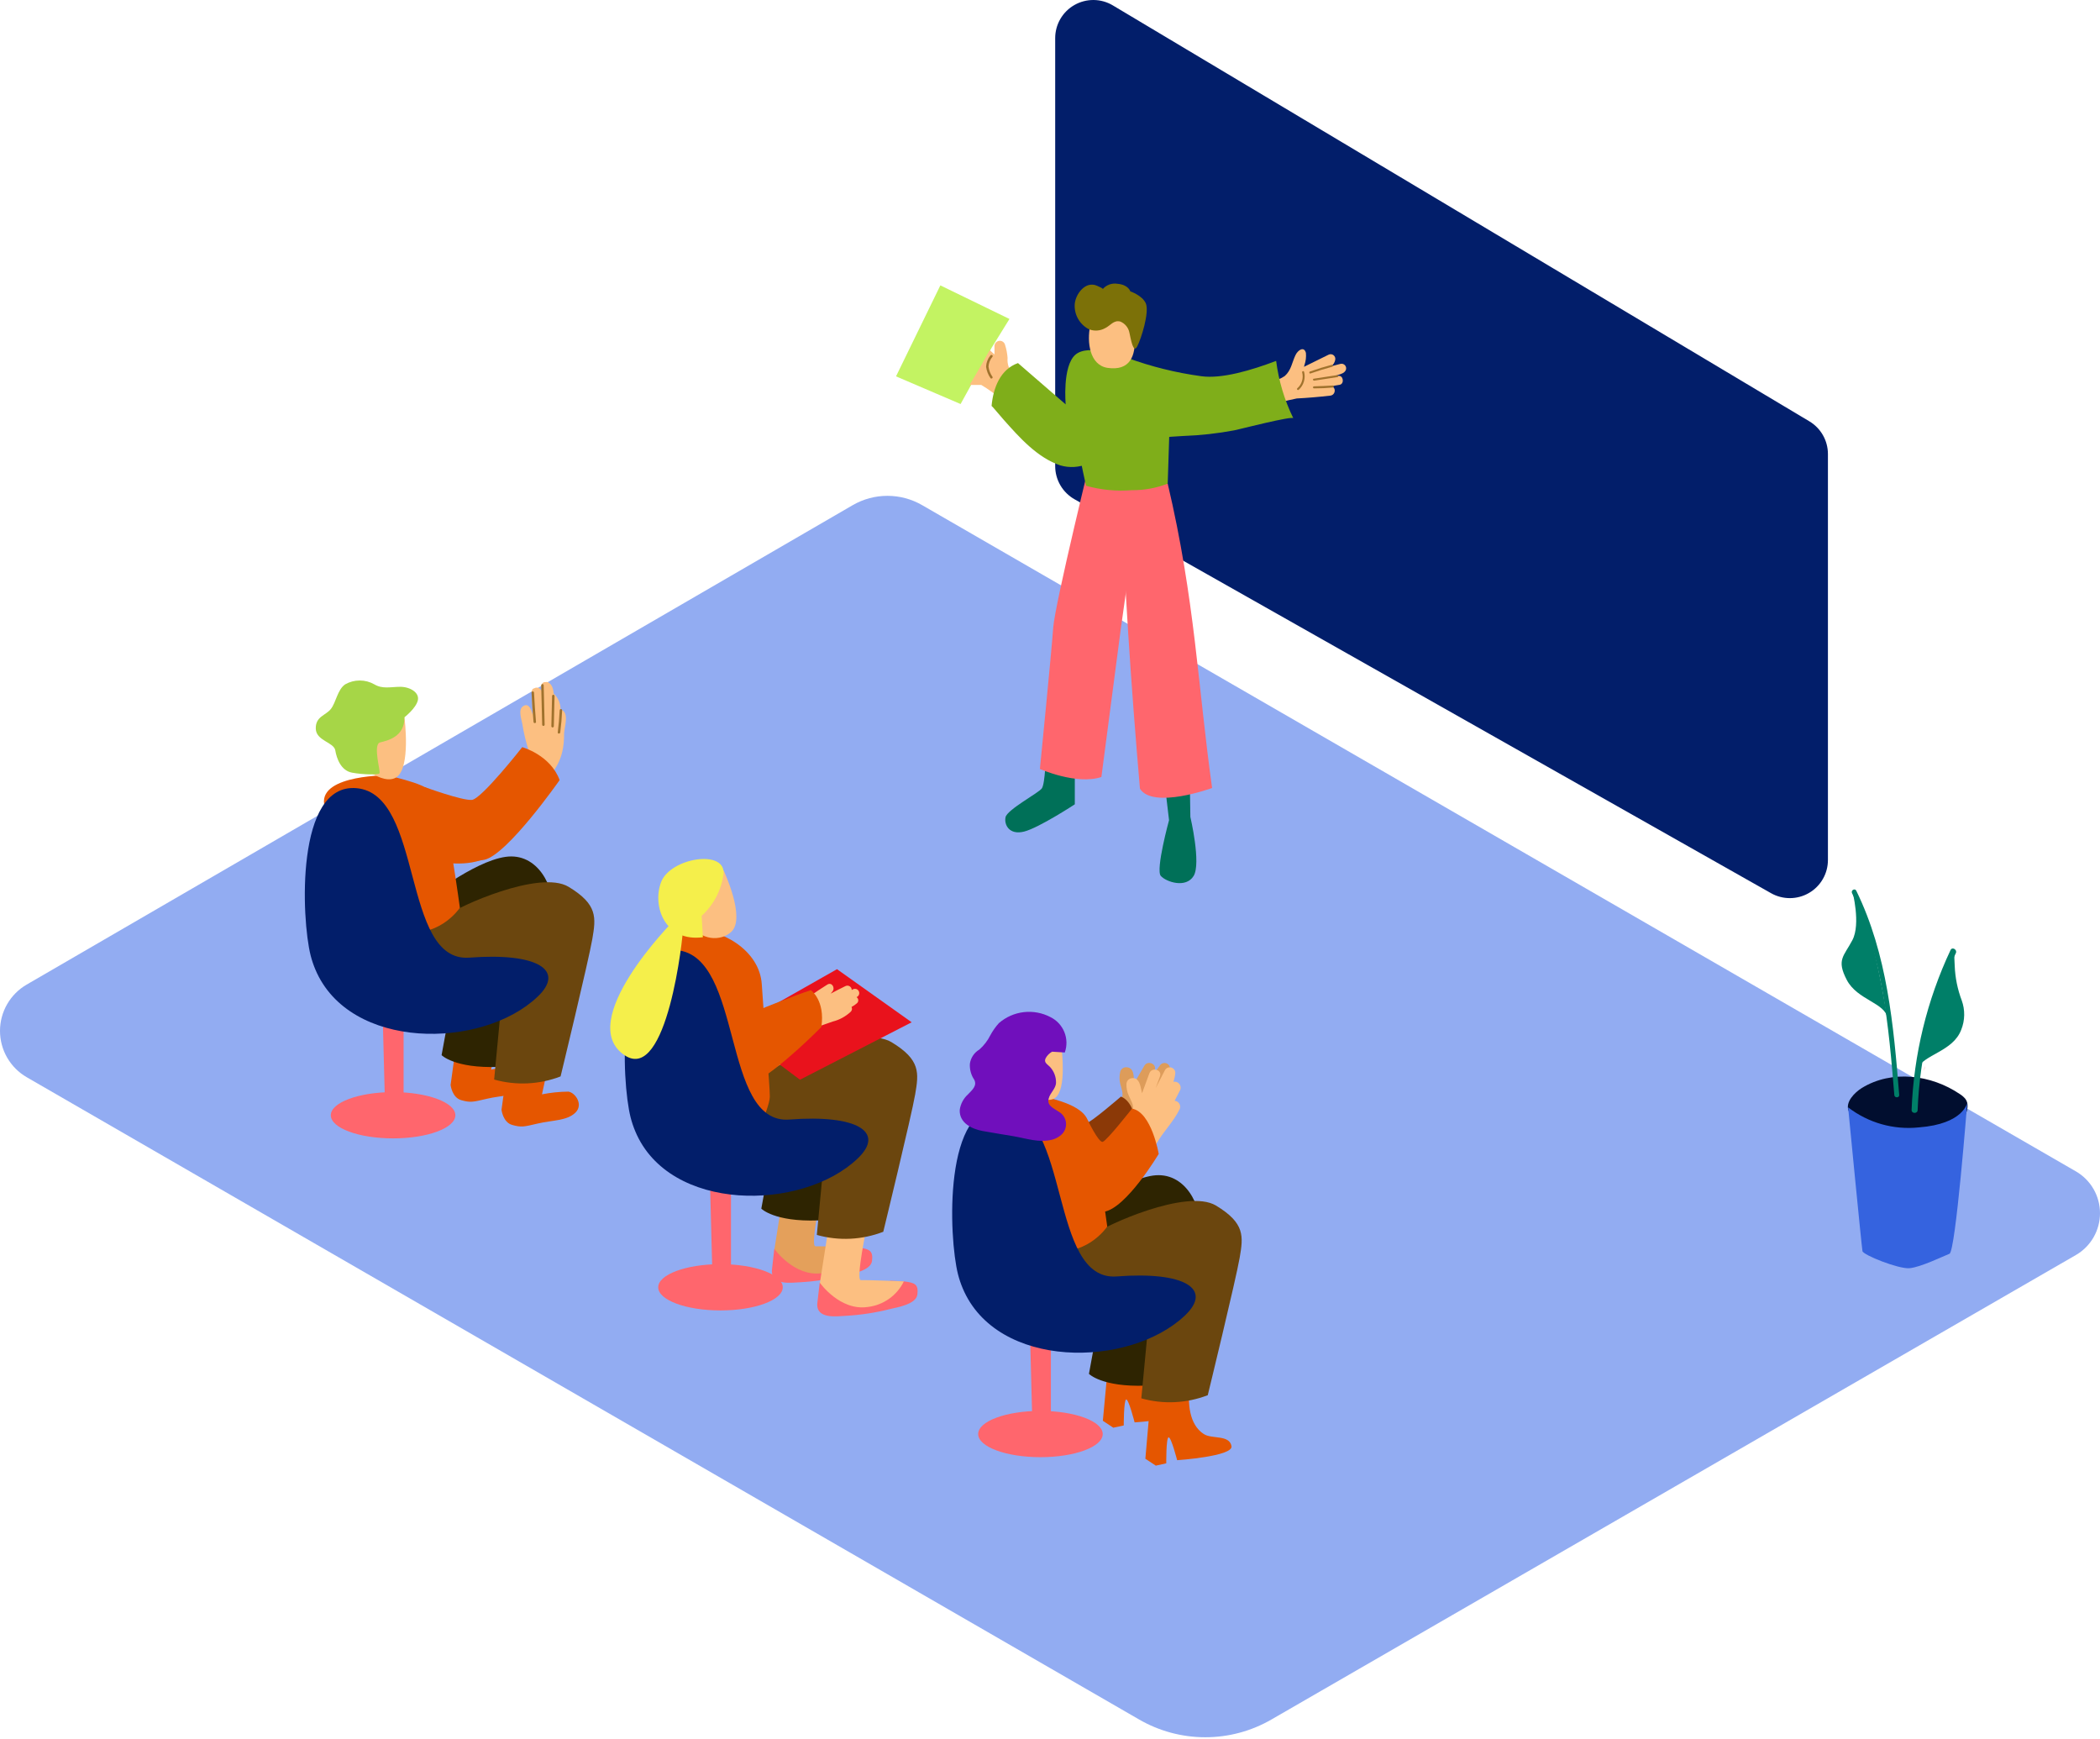 <svg width="320" height="265" viewBox="0 0 320 265" fill="none" xmlns="http://www.w3.org/2000/svg">
<path d="M316.336 191.214L193.732 261.996C190.671 263.764 187.198 264.694 183.663 264.694C180.127 264.694 176.654 263.764 173.593 261.996L4.065 164.125C2.829 163.408 1.802 162.379 1.089 161.141C0.376 159.903 0 158.499 0 157.07C0 155.641 0.376 154.237 1.089 152.999C1.802 151.76 2.829 150.731 4.065 150.015L129.936 76.968C131.545 76.037 133.37 75.547 135.229 75.547C137.087 75.547 138.913 76.037 140.521 76.968L316.327 178.475C317.443 179.121 318.37 180.05 319.015 181.167C319.659 182.284 319.999 183.552 320 184.842C320.001 186.132 319.663 187.399 319.02 188.518C318.377 189.636 317.451 190.566 316.336 191.214Z" fill="#92ACF2"/>
<path d="M130.811 190.081C130.424 190.081 129.209 189.989 128.758 189.989C127.33 190.957 125.666 191.52 123.944 191.618C121.86 191.922 119.737 191.439 117.989 190.265L117.63 193.459C117.427 195.917 120.64 195.429 121.855 195.374C124.222 195.247 126.572 194.886 128.868 194.297C129.789 194.076 132.716 193.606 132.882 192.106C133.047 190.606 132.559 190.293 130.811 190.081Z" fill="#FF666D"/>
<path d="M125.251 181.273C125.251 181.273 123.41 189.925 124.257 189.888C125.104 189.851 130.811 190.081 130.811 190.081C130.292 191.144 129.514 192.058 128.549 192.74C127.584 193.422 126.462 193.85 125.288 193.984C121.045 194.601 118.016 190.302 118.016 190.302L119.701 179.505" fill="#E4A05B"/>
<path d="M117.271 177.268L116.01 184.153C116.01 184.153 117.989 186.188 124.653 185.948C131.317 185.709 124.653 173.78 124.653 173.78" fill="#2E2401"/>
<path d="M113.377 160.617C113.377 160.617 120.814 154.653 125.748 153.944C130.682 153.235 133.259 158.602 132.909 162.182C132.559 165.763 120.741 167.705 120.741 167.705" fill="#EDBAB9"/>
<path d="M137.732 195.235C137.346 195.235 136.131 195.143 135.68 195.143C134.252 196.111 132.588 196.674 130.866 196.772C128.782 197.076 126.659 196.593 124.911 195.419L124.542 198.576C124.34 201.034 127.552 200.546 128.767 200.491C131.135 200.364 133.484 200.003 135.781 199.414C136.701 199.193 139.628 198.723 139.794 197.223C139.96 195.723 139.49 195.437 137.732 195.235Z" fill="#FF666D"/>
<path d="M132.173 186.427C132.173 186.427 130.332 195.079 131.179 195.042C132.025 195.005 137.732 195.235 137.732 195.235C137.214 196.298 136.436 197.212 135.471 197.894C134.506 198.576 133.384 199.004 132.21 199.138C127.966 199.755 124.938 195.456 124.938 195.456L126.622 184.659" fill="#FCBF81"/>
<path d="M113.847 160.894C113.847 160.894 121.284 154.929 126.217 154.22C131.151 153.512 133.728 158.878 133.379 162.458C133.029 166.039 121.21 167.981 121.21 167.981" fill="#EDBAB9"/>
<path d="M117.814 162.882C118.734 161.961 131.4 156.098 135.845 158.786C140.291 161.473 140.015 163.471 139.454 166.747C138.892 170.024 134.594 187.678 134.594 187.678C131.359 188.927 127.807 189.095 124.469 188.157L125.711 175.041L108.895 165.836" fill="#6B460E"/>
<path d="M117.915 161.52L121.901 164.511L138.92 155.758L127.543 147.667L111.601 156.706L117.915 161.52Z" fill="#E9121C"/>
<path d="M75.823 158.363L74.829 162.965C76.154 162.701 77.5 162.562 78.851 162.551C79.882 162.689 81.198 164.521 79.91 165.763C78.621 167.006 76.43 166.886 74.231 167.402C72.031 167.917 71.69 168.018 70.282 167.622C68.874 167.227 68.662 165.312 68.662 165.312L69.766 157.286" fill="#E55600"/>
<path d="M68.552 153.88L67.29 160.765C67.29 160.765 69.269 162.799 75.933 162.559C82.598 162.32 75.933 150.391 75.933 150.391" fill="#2E2401"/>
<path d="M59.899 173.448C65.14 173.448 69.389 171.87 69.389 169.923C69.389 167.976 65.14 166.398 59.899 166.398C54.658 166.398 50.409 167.976 50.409 169.923C50.409 171.87 54.658 173.448 59.899 173.448Z" fill="#FF666D"/>
<path d="M58.298 154.156L58.666 168.349H61.501V154.156" fill="#FF666D"/>
<path d="M83.582 162.136L82.588 166.738C83.913 166.474 85.26 166.335 86.611 166.324C87.642 166.462 88.958 168.294 87.669 169.537C86.381 170.779 84.19 170.66 81.99 171.175C79.79 171.69 79.45 171.792 78.041 171.396C76.633 171 76.421 169.086 76.421 169.086L77.526 161.059" fill="#E55600"/>
<path d="M146.375 61.559L151.097 52.999L153.822 48.599L143.292 43.482L136.536 57.344L146.375 61.559Z" fill="#C3F362"/>
<path d="M157.366 59.985L154.365 56.653C154.121 56.435 153.902 56.191 153.712 55.925C153.55 55.478 153.491 55 153.537 54.526C153.483 53.839 153.35 53.159 153.141 52.501C153.083 52.316 152.962 52.157 152.798 52.052C152.634 51.948 152.439 51.905 152.246 51.932C152.054 51.958 151.877 52.053 151.748 52.197C151.618 52.342 151.544 52.528 151.539 52.722C151.539 53.146 151.539 53.578 151.539 54.002L150.812 53.348C149.827 55.134 148.815 56.91 147.738 58.65C148.327 58.65 148.925 58.65 149.523 58.65C151.664 59.923 153.564 61.562 155.138 63.492C155.228 63.59 155.341 63.663 155.467 63.704C155.594 63.746 155.729 63.753 155.859 63.726C155.989 63.699 156.11 63.639 156.209 63.551C156.309 63.463 156.384 63.35 156.427 63.225C156.513 63.207 156.596 63.179 156.675 63.142C156.858 63.029 156.99 62.851 157.044 62.644C157.099 62.436 157.073 62.216 156.97 62.028C156.934 61.939 156.879 61.858 156.809 61.791C156.739 61.725 156.656 61.673 156.565 61.642C156.399 61.448 156.243 61.255 156.086 61.052L156.188 61.163C156.915 61.918 158.065 60.767 157.366 59.985Z" fill="#FCBF81"/>
<path d="M151.244 57.426C150.916 56.965 150.704 56.431 150.628 55.87C150.657 55.311 150.871 54.777 151.235 54.352C151.373 54.149 151.051 53.965 150.913 54.167C150.515 54.648 150.286 55.246 150.26 55.87C150.337 56.496 150.568 57.094 150.931 57.61C150.959 57.643 150.998 57.666 151.041 57.673C151.084 57.68 151.128 57.672 151.166 57.65C151.203 57.628 151.232 57.593 151.246 57.552C151.261 57.511 151.26 57.466 151.244 57.426Z" fill="#A0722D"/>
<path d="M160.79 5.807V71.021C160.791 72.05 161.065 73.059 161.584 73.947C162.103 74.835 162.848 75.569 163.744 76.074L269.872 136.088C270.755 136.588 271.755 136.848 272.77 136.842C273.785 136.836 274.782 136.563 275.659 136.052C276.536 135.541 277.264 134.808 277.77 133.928C278.276 133.047 278.542 132.05 278.542 131.034V69.162C278.539 68.159 278.276 67.174 277.779 66.303C277.283 65.432 276.569 64.705 275.707 64.191L169.571 0.819C168.689 0.293 167.684 0.011 166.658 0C165.632 -0.01 164.621 0.251 163.729 0.758C162.836 1.265 162.094 1.999 161.578 2.886C161.062 3.773 160.79 4.781 160.79 5.807Z" fill="#021E6A"/>
<path d="M204.235 55.447L202.854 55.806C203.171 55.568 203.388 55.22 203.462 54.83C203.491 54.698 203.482 54.56 203.436 54.433C203.39 54.306 203.308 54.195 203.201 54.112C203.093 54.03 202.965 53.98 202.83 53.969C202.695 53.957 202.56 53.985 202.44 54.048C201.213 54.661 199.967 55.275 198.703 55.889L198.776 55.613C198.98 55.022 199.055 54.394 198.997 53.772C198.73 52.722 197.782 53.302 197.396 54.131C196.871 55.235 196.761 56.423 195.767 57.297C195.185 57.691 194.526 57.958 193.834 58.079C193.134 58.282 192.435 58.466 191.735 58.65C191.593 58.695 191.469 58.783 191.381 58.904C191.293 59.024 191.245 59.169 191.245 59.317C191.245 59.466 191.293 59.611 191.381 59.731C191.469 59.851 191.593 59.94 191.735 59.985C191.635 60.05 191.554 60.141 191.5 60.247C191.446 60.354 191.421 60.473 191.427 60.592C191.434 60.712 191.471 60.827 191.537 60.928C191.602 61.028 191.693 61.109 191.799 61.163C191.487 61.669 191.846 62.488 192.517 62.212C194.158 61.547 195.86 61.044 197.598 60.712C199.31 60.62 201.016 60.476 202.716 60.279C203.59 60.178 203.636 58.816 202.716 58.889H202.587L204.124 58.632C204.888 58.503 204.723 57.168 203.94 57.269H203.756L203.25 57.343L203.977 57.104C204.428 56.947 204.842 56.846 205.072 56.395C205.125 56.273 205.141 56.139 205.12 56.008C205.099 55.877 205.042 55.755 204.954 55.656C204.866 55.556 204.752 55.484 204.625 55.447C204.497 55.41 204.362 55.41 204.235 55.447Z" fill="#FCBF81"/>
<path d="M198.712 56.626C198.695 56.594 198.668 56.569 198.635 56.555C198.602 56.541 198.566 56.538 198.531 56.548C198.497 56.558 198.467 56.579 198.446 56.608C198.425 56.637 198.415 56.673 198.417 56.709C198.538 57.146 198.533 57.609 198.403 58.043C198.273 58.478 198.022 58.867 197.681 59.166C197.534 59.295 197.755 59.516 197.902 59.387C198.278 59.046 198.552 58.607 198.695 58.12C198.838 57.633 198.844 57.116 198.712 56.626Z" fill="#A0722D"/>
<path d="M202.946 55.577C201.823 55.871 200.712 56.215 199.614 56.608C199.43 56.672 199.513 56.976 199.697 56.902C200.795 56.516 201.906 56.172 203.029 55.871C203.06 55.854 203.085 55.827 203.1 55.794C203.114 55.762 203.116 55.725 203.106 55.69C203.097 55.656 203.075 55.626 203.046 55.605C203.017 55.584 202.982 55.574 202.946 55.577Z" fill="#A0722D"/>
<path d="M203.728 57.159L200.185 57.702C199.991 57.702 200.074 58.033 200.268 57.996L203.811 57.453C204.005 57.426 203.922 57.122 203.728 57.159Z" fill="#A0722D"/>
<path d="M203.093 58.734C202.142 58.795 201.188 58.838 200.231 58.862C200.028 58.862 200.028 59.175 200.231 59.175C201.188 59.175 202.142 59.133 203.093 59.047C203.287 59.028 203.287 58.724 203.093 58.734Z" fill="#A0722D"/>
<path d="M294.521 179.496C294.046 179.729 293.554 179.926 293.049 180.085C290.909 179.358 288.589 179.358 286.449 180.085C286.333 180.119 286.231 180.19 286.158 180.287C286.086 180.384 286.047 180.502 286.047 180.623C286.047 180.745 286.086 180.863 286.158 180.96C286.231 181.057 286.333 181.128 286.449 181.162C288.586 181.823 290.868 181.851 293.021 181.245C293.27 181.337 293.509 181.438 293.748 181.558C294.319 181.834 294.825 181.116 294.494 180.72L295.092 180.453C295.736 180.168 295.166 179.174 294.521 179.496Z" fill="#007058"/>
<path d="M78.98 122.392C78.161 125.153 76.927 128.025 74.378 129.525C71.616 131.118 68.211 130.685 65.256 130.041C64.667 129.912 64.418 130.814 65.008 130.961C68.22 131.661 71.874 132.084 74.856 130.354C77.618 128.734 79.026 125.622 79.919 122.668C79.937 122.606 79.943 122.542 79.936 122.478C79.929 122.414 79.91 122.352 79.879 122.295C79.848 122.239 79.807 122.189 79.757 122.149C79.707 122.109 79.649 122.078 79.588 122.06C79.526 122.042 79.461 122.036 79.397 122.043C79.333 122.05 79.272 122.069 79.215 122.1C79.159 122.131 79.109 122.173 79.069 122.223C79.028 122.273 78.998 122.33 78.98 122.392Z" fill="#E55600"/>
<path d="M78.142 133.685C75.301 134.299 72.436 134.781 69.546 135.13C69.481 135.136 69.419 135.154 69.362 135.184C69.305 135.214 69.255 135.255 69.214 135.305C68.883 134.305 68.6 133.289 68.367 132.259C68.238 131.669 67.336 131.918 67.447 132.507C67.979 134.851 68.769 137.13 69.803 139.3C70.061 139.843 70.862 139.374 70.613 138.831C70.181 137.91 69.803 136.99 69.463 136.069H69.527C72.497 135.719 75.445 135.229 78.373 134.596C78.98 134.449 78.731 133.556 78.142 133.685Z" fill="#008074"/>
<path d="M70.466 140.267C69.707 141.529 68.732 142.647 67.585 143.571C67.116 143.948 67.778 144.611 68.248 144.234C69.453 143.257 70.478 142.076 71.276 140.745C71.34 140.638 71.358 140.509 71.327 140.389C71.296 140.268 71.218 140.164 71.11 140.101C71.003 140.037 70.875 140.019 70.754 140.05C70.633 140.081 70.529 140.159 70.466 140.267Z" fill="#008074"/>
<path d="M159.372 114.898C159.372 114.898 159.28 119.427 158.746 120.136C158.212 120.844 153.463 123.366 153.223 124.517C152.984 125.668 153.803 127.278 156.068 126.698C158.332 126.119 163.781 122.547 163.781 122.547V112.745" fill="#007058"/>
<path d="M177.56 120.053L178.14 124.968C178.14 124.968 176.06 132.544 176.888 133.464C177.716 134.385 180.717 135.379 181.886 133.464C183.055 131.55 181.389 124.471 181.389 124.471L181.306 119.142" fill="#007058"/>
<path d="M166.634 68.048C166.634 68.048 160.743 91.98 160.486 95.661C160.228 99.343 158.461 117.163 158.461 117.163C158.461 117.163 164.057 119.648 167.831 118.387L170.776 95.91L174.081 72.356C174.081 72.356 168.043 66.345 166.634 68.048Z" fill="#FF666D"/>
<path d="M177.937 73.69C182.098 91.326 182.54 104.645 184.703 120.063C184.703 120.063 175.691 123.349 173.703 120.164C172.359 104.452 171.273 88.694 170.767 72.936L177.937 73.69Z" fill="#FF666D"/>
<path d="M194.459 54.987C190.676 56.423 186.175 57.748 183.092 57.325C179.215 56.803 175.406 55.858 171.734 54.508C171.237 54.343 165.852 52.281 163.855 54.057C161.857 55.834 162.391 61.614 162.391 61.614L155.12 55.319C152.423 56.285 151.355 59.074 151.097 61.844L151.373 62.13C151.895 62.743 152.423 63.357 152.956 63.971C155.34 66.649 158.074 69.742 161.581 70.911C162.968 71.314 164.451 71.223 165.778 70.653C166.818 70.266 168.346 68.996 169.46 69.41C169.755 69.521 170.031 69.733 170.381 69.696C171.218 69.595 172.341 68.26 173.142 67.855C175.323 66.723 177.882 66.548 180.285 66.428C182.907 66.337 185.52 66.047 188.099 65.563C188.854 65.407 196.899 63.345 197.074 63.722C195.731 60.973 194.848 58.022 194.459 54.987Z" fill="#7FAE1A"/>
<path d="M166.128 49.602C165.594 52.124 166.045 55.613 168.742 56.046C172.221 56.561 173.087 54.205 172.902 51.287C172.755 48.977 171.549 45.359 168.429 46.408C167.662 46.702 167.036 47.278 166.68 48.019C166.428 48.521 166.242 49.053 166.128 49.602Z" fill="#FCBF81"/>
<path d="M165.926 50.164C165.226 49.802 164.649 49.243 164.266 48.555C163.883 47.868 163.711 47.083 163.772 46.298C163.919 44.751 165.419 42.772 167.159 43.536C168.337 44.033 168.015 44.07 168.015 44.07C168.291 43.743 168.648 43.495 169.05 43.349C169.452 43.204 169.886 43.167 170.307 43.242C171.954 43.389 172.24 44.392 172.24 44.392C172.24 44.392 174.081 45.018 174.605 46.233C175.167 47.596 173.887 51.655 173.28 52.796C172.672 53.937 172.313 51.618 172.102 50.688C172.029 50.314 171.865 49.963 171.624 49.668C171.383 49.372 171.073 49.141 170.721 48.995C169.709 48.718 169.202 49.62 168.402 49.998C168.027 50.208 167.611 50.331 167.182 50.36C166.754 50.389 166.325 50.322 165.926 50.164Z" fill="#7C7108"/>
<path d="M172.488 74.685C174.351 74.703 176.201 74.366 177.937 73.691L178.306 62.139L164.379 68.665C164.379 68.665 164.904 71.427 165.493 74.013C167.766 74.65 170.135 74.877 172.488 74.685Z" fill="#7FAE1A"/>
<path d="M64.658 137.229C64.658 137.229 72.095 131.264 77.029 130.555C81.962 129.847 84.54 135.213 84.19 138.793C83.84 142.374 72.022 144.316 72.022 144.316" fill="#2E2401"/>
<path d="M68.616 139.217C69.536 138.297 82.202 132.433 86.647 135.121C91.093 137.809 90.817 139.806 90.256 143.083C89.694 146.36 85.423 164.005 85.423 164.005C82.189 165.254 78.636 165.421 75.298 164.483L76.541 151.367L59.724 142.162" fill="#6B460E"/>
<path d="M59.411 118.12C60.083 118.617 65.855 119.308 67.042 121.959C68.229 124.609 70.079 138.315 70.079 138.315C70.079 138.315 66.618 143.469 60.626 141.638C58.85 141.095 49.636 124.25 49.388 122.502C48.752 117.955 59.411 118.12 59.411 118.12Z" fill="#E55600"/>
<path d="M48.053 147.713C47.761 147.02 47.521 146.306 47.335 145.578C45.927 140.055 44.997 119.244 54.34 120.09C64.594 121.011 61.133 146.7 71.525 145.909C81.916 145.117 86.178 147.823 81.926 151.855C73.457 159.918 53.263 160.084 48.053 147.713Z" fill="#021E6A"/>
<path d="M61.62 109.293C61.703 109.79 62.541 116.786 60.498 118.36C58.454 119.934 53.778 116.215 53.659 114.365C53.539 112.515 51.974 108.667 53.953 107.701C55.932 106.735 61.059 105.805 61.62 109.293Z" fill="#FCBF81"/>
<path d="M61.621 109.293C61.621 109.293 63.36 107.949 63.664 106.734C63.968 105.519 62.467 104.645 61.004 104.645C59.54 104.645 58.298 105.022 57.037 104.267C56.361 103.883 55.596 103.682 54.819 103.682C54.041 103.682 53.276 103.883 52.6 104.267C51.413 105.077 51.21 107.029 50.41 108.032C49.609 109.035 48.081 109.146 48.118 111.014C48.154 112.883 50.879 113.076 51.091 114.328C51.302 115.58 51.956 117.411 53.64 117.724C55.325 118.037 57.635 118.074 57.828 117.826C58.022 117.577 56.77 113.389 57.93 113.113C59.089 112.837 61.694 112.229 61.621 109.293Z" fill="#A6D647"/>
<path d="M85.423 108.088C85.417 107.27 85.117 106.483 84.576 105.869C84.523 105.81 84.457 105.763 84.383 105.731C84.319 104.967 84.107 104.203 83.463 103.936C83.355 103.904 83.24 103.904 83.131 103.936C83.055 103.922 82.976 103.926 82.901 103.947C82.826 103.967 82.757 104.005 82.698 104.056C82.64 104.108 82.594 104.172 82.564 104.243C82.534 104.315 82.52 104.393 82.524 104.47V105.299C82.453 105.112 82.32 104.956 82.147 104.857C82.038 104.796 81.916 104.763 81.792 104.763C81.668 104.763 81.546 104.796 81.438 104.857C81.315 104.875 81.204 104.94 81.127 105.037C81.05 105.135 81.013 105.258 81.024 105.382L81.162 108.888C80.987 108.235 80.609 106.955 79.671 107.627C78.934 108.152 79.468 109.597 79.588 110.278C79.806 111.664 80.132 113.03 80.563 114.365C80.599 114.472 80.667 114.565 80.757 114.632C80.726 114.773 80.689 114.914 80.646 115.055C80.407 115.976 80.158 117.209 79.45 117.817C78.907 118.286 79.698 119.078 80.241 118.608L80.315 118.535C80.131 119.133 81.06 119.547 81.337 118.967L81.447 118.756C81.498 118.808 81.557 118.851 81.622 118.884C81.622 119.004 81.53 119.124 81.493 119.243C81.272 119.934 82.358 120.228 82.57 119.538C82.613 119.623 82.679 119.695 82.76 119.745C82.841 119.795 82.935 119.821 83.03 119.821C83.126 119.821 83.219 119.795 83.3 119.745C83.382 119.695 83.447 119.623 83.49 119.538C83.619 119.262 83.582 120.191 83.693 119.915C83.978 120.035 83.38 118.995 83.564 118.673C84.264 117.347 86.003 116.022 85.957 111.733C86.012 110.646 86.822 108.548 85.423 108.088Z" fill="#FCBF81"/>
<path d="M81.373 105.529C81.373 105.289 80.987 105.289 80.996 105.529C81.064 107.02 81.165 108.508 81.3 109.993C81.3 110.232 81.695 110.232 81.677 109.993C81.548 108.508 81.447 107.02 81.373 105.529Z" fill="#A0722D"/>
<path d="M82.846 104.415C82.846 104.365 82.826 104.317 82.791 104.282C82.755 104.246 82.707 104.227 82.657 104.227C82.607 104.227 82.559 104.246 82.524 104.282C82.489 104.317 82.469 104.365 82.469 104.415L82.616 110.417C82.616 110.467 82.636 110.515 82.671 110.55C82.707 110.585 82.755 110.605 82.805 110.605C82.855 110.605 82.903 110.585 82.938 110.55C82.974 110.515 82.993 110.467 82.993 110.417L82.846 104.415Z" fill="#A0722D"/>
<path d="M84.125 106.044L84.015 110.647C84.015 110.697 84.035 110.745 84.07 110.78C84.106 110.815 84.153 110.835 84.204 110.835C84.254 110.835 84.302 110.815 84.337 110.78C84.372 110.745 84.392 110.697 84.392 110.647L84.503 106.044C84.503 105.994 84.483 105.946 84.448 105.911C84.412 105.876 84.364 105.856 84.314 105.856C84.264 105.856 84.216 105.876 84.181 105.911C84.145 105.946 84.125 105.994 84.125 106.044Z" fill="#A0722D"/>
<path d="M85.285 108.217C85.23 109.346 85.132 110.472 84.99 111.595C84.99 111.834 85.331 111.834 85.368 111.595C85.515 110.472 85.613 109.346 85.662 108.217C85.662 107.968 85.294 107.977 85.285 108.217Z" fill="#A0722D"/>
<path d="M64.75 119.933C64.75 119.933 70.429 122.004 71.902 121.876C73.375 121.747 79.578 113.84 79.578 113.84C79.578 113.84 83.877 115.027 85.276 118.857C85.276 118.857 77.268 130.316 73.77 131.006C70.273 131.697 66.002 129.976 66.002 129.976" fill="#E55600"/>
<path d="M100.923 151.763C100.923 151.763 100.656 141.739 105.222 141.574C109.787 141.408 115.761 144.694 116.083 149.996C116.405 155.297 117.307 165.22 117.307 167.079C117.307 168.938 113.966 175.814 113.966 175.814" fill="#E55600"/>
<path d="M174.808 205.554C174.808 205.885 174.541 209.926 174.992 210.396C175.443 210.865 176.621 213.157 178.085 213.249C179.548 213.341 180.91 213.056 181.177 214.62C181.444 216.185 172.893 216.719 172.893 216.719C172.893 216.719 171.973 213.129 171.605 213.231C171.237 213.332 171.236 217.189 171.236 217.189L169.644 217.529L168.052 216.471L168.696 209.595L169.736 203.75" fill="#E55600"/>
<path d="M181.233 211.324C181.021 213.754 181.15 217.013 183.432 218.495C184.684 219.305 187.326 218.559 187.657 220.335C187.943 221.9 179.373 222.48 179.373 222.48C179.373 222.48 178.453 218.9 178.066 219.001C177.68 219.102 177.716 222.959 177.716 222.959L176.124 223.309L174.532 222.259L175.13 215.374L176.133 209.52" fill="#E55600"/>
<path d="M177.468 167.125L178.591 165.625C178.675 165.482 178.72 165.32 178.72 165.154C178.72 164.988 178.675 164.826 178.59 164.683C178.505 164.541 178.384 164.424 178.238 164.345C178.092 164.266 177.928 164.228 177.762 164.235C177.993 163.824 178.17 163.385 178.287 162.928C178.313 162.747 178.28 162.564 178.193 162.403C178.106 162.243 177.97 162.115 177.804 162.039C177.639 161.962 177.453 161.941 177.275 161.979C177.096 162.016 176.935 162.11 176.814 162.247L174.973 164.76L175.894 163.103C176.437 162.182 174.909 161.455 174.375 162.385L172.764 165.146V164.336C172.764 163.6 172.617 162.661 171.678 162.615C171.461 162.595 171.244 162.652 171.065 162.777C170.887 162.901 170.758 163.085 170.703 163.296C170.557 163.901 170.557 164.532 170.703 165.137C170.859 165.809 171.282 166.729 170.896 167.383L168.99 170.347C168.898 170.463 168.838 170.602 168.817 170.75C168.795 170.897 168.814 171.047 168.87 171.185C168.926 171.323 169.018 171.443 169.137 171.534C169.255 171.624 169.395 171.681 169.543 171.7C169.556 171.83 169.599 171.956 169.668 172.067C169.737 172.179 169.83 172.273 169.941 172.343C170.052 172.413 170.177 172.457 170.308 172.472C170.438 172.486 170.57 172.471 170.693 172.427C170.865 172.539 171.072 172.581 171.273 172.547C171.383 172.691 171.539 172.793 171.715 172.835C171.891 172.877 172.077 172.856 172.24 172.777C172.292 172.91 172.378 173.028 172.489 173.119C172.6 173.21 172.733 173.271 172.874 173.296C173.015 173.321 173.161 173.309 173.296 173.262C173.432 173.214 173.553 173.133 173.648 173.025C175.001 171.396 176.796 170.19 178.029 168.423C178.09 168.303 178.124 168.17 178.128 168.035C178.132 167.9 178.106 167.766 178.052 167.643C177.999 167.519 177.919 167.408 177.818 167.319C177.717 167.229 177.597 167.163 177.468 167.125Z" fill="#DD9C5A"/>
<path d="M159.225 178.326C159.527 179.253 160.102 180.067 160.873 180.663C161.645 181.259 162.578 181.609 163.551 181.668C166.975 181.861 173.473 174.635 173.473 174.635C173.473 174.635 173.648 168.192 170.813 167.079C170.813 167.079 166.11 171.138 165.456 171.184C164.803 171.23 160.992 167.649 160.992 167.649" fill="#8B3907"/>
<path d="M178.996 167.714L179.852 166.048C179.91 165.894 179.925 165.727 179.896 165.565C179.868 165.403 179.796 165.251 179.689 165.126C179.582 165.001 179.443 164.907 179.287 164.854C179.131 164.801 178.964 164.791 178.803 164.824C178.961 164.379 179.06 163.915 179.097 163.444C179.092 163.262 179.028 163.087 178.916 162.944C178.803 162.801 178.647 162.699 178.472 162.651C178.296 162.604 178.11 162.614 177.941 162.68C177.772 162.747 177.629 162.866 177.532 163.02L176.106 165.781L176.759 163.987C177.127 162.965 175.507 162.532 175.139 163.536L174.026 166.573L173.851 165.781C173.694 165.054 173.418 164.161 172.488 164.272C172.272 164.291 172.07 164.385 171.917 164.538C171.764 164.691 171.669 164.894 171.651 165.11C171.62 165.743 171.743 166.375 172.01 166.95C172.277 167.586 172.857 168.423 172.58 169.132L171.209 172.381C171.139 172.511 171.105 172.658 171.11 172.806C171.115 172.953 171.159 173.097 171.237 173.222C171.316 173.348 171.426 173.45 171.557 173.519C171.688 173.588 171.834 173.621 171.982 173.614C172.018 173.739 172.082 173.855 172.169 173.951C172.256 174.048 172.363 174.124 172.484 174.174C172.604 174.223 172.734 174.245 172.864 174.238C172.994 174.23 173.12 174.193 173.234 174.13C173.423 174.204 173.634 174.204 173.823 174.13C173.955 174.254 174.127 174.329 174.308 174.341C174.49 174.353 174.67 174.301 174.817 174.194C174.892 174.318 174.997 174.421 175.123 174.492C175.248 174.563 175.39 174.601 175.535 174.601C175.68 174.601 175.822 174.563 175.947 174.492C176.073 174.421 176.179 174.318 176.253 174.194C177.311 172.353 178.867 170.862 179.788 168.929C179.833 168.797 179.847 168.656 179.83 168.518C179.813 168.379 179.764 168.246 179.688 168.129C179.612 168.012 179.51 167.914 179.39 167.842C179.27 167.77 179.135 167.726 178.996 167.714Z" fill="#FCBF81"/>
<path d="M167.196 202.442L165.935 209.327C165.935 209.327 167.914 211.361 174.578 211.122C181.242 210.883 174.578 198.954 174.578 198.954" fill="#2E2401"/>
<path d="M158.544 222.021C163.785 222.021 168.033 220.442 168.033 218.495C168.033 216.548 163.785 214.97 158.544 214.97C153.302 214.97 149.054 216.548 149.054 218.495C149.054 220.442 153.302 222.021 158.544 222.021Z" fill="#FF666D"/>
<path d="M156.942 202.728L157.31 216.912H160.136V202.728" fill="#FF666D"/>
<path d="M176.787 182.248C173.946 182.861 171.08 183.343 168.19 183.693C168.126 183.698 168.063 183.716 168.007 183.747C167.95 183.777 167.899 183.818 167.859 183.868C167.527 182.868 167.245 181.852 167.012 180.821C166.883 180.232 165.981 180.48 166.091 181.07C166.623 183.414 167.414 185.692 168.448 187.862C168.705 188.406 169.506 187.936 169.258 187.393C168.825 186.473 168.448 185.552 168.107 184.632H168.172C171.142 184.282 174.09 183.791 177.017 183.159C177.625 183.021 177.376 182.119 176.787 182.248Z" fill="#008074"/>
<path d="M169.11 188.829C168.351 190.091 167.376 191.21 166.229 192.134C165.76 192.511 166.423 193.174 166.892 192.797C168.098 191.82 169.123 190.639 169.92 189.308C169.984 189.201 170.002 189.072 169.971 188.952C169.94 188.831 169.862 188.727 169.755 188.664C169.647 188.6 169.519 188.582 169.398 188.613C169.277 188.644 169.174 188.722 169.11 188.829Z" fill="#008074"/>
<path d="M163.293 185.791C163.293 185.791 170.73 179.827 175.664 179.118C180.597 178.409 183.175 183.775 182.825 187.356C182.475 190.936 170.657 192.879 170.657 192.879" fill="#2E2401"/>
<path d="M167.26 187.78C168.181 186.859 180.846 180.996 185.292 183.684C189.738 186.371 189.461 188.369 188.9 191.645C188.338 194.922 184.04 212.576 184.04 212.576C180.805 213.825 177.253 213.993 173.915 213.055L175.158 199.939L158.341 190.734" fill="#6B460E"/>
<path d="M158.056 166.693C158.728 167.19 164.499 167.88 165.686 170.531C166.873 173.182 168.724 186.887 168.724 186.887C168.724 186.887 165.263 192.042 159.271 190.21C157.494 189.667 148.28 172.823 148.032 171.074C147.397 166.518 158.056 166.693 158.056 166.693Z" fill="#E55600"/>
<path d="M146.697 196.285C146.405 195.592 146.165 194.878 145.98 194.15C144.571 188.627 143.642 167.816 152.984 168.663C163.238 169.583 159.777 195.273 170.169 194.481C180.561 193.689 184.822 196.396 180.57 200.427C172.083 208.481 151.907 208.702 146.697 196.285Z" fill="#021E6A"/>
<path d="M161.737 159.532C161.802 159.955 162.547 165.91 160.817 167.254C159.087 168.598 155.092 165.413 155 163.858C154.908 162.302 153.564 159.007 155.248 158.188C156.933 157.368 161.268 156.586 161.737 159.532Z" fill="#FCBF81"/>
<path d="M163.293 182.193C163.77 183.044 164.492 183.732 165.366 184.167C166.239 184.602 167.223 184.764 168.19 184.632C171.586 184.163 176.566 175.814 176.566 175.814C176.566 175.814 175.489 169.454 172.497 168.911C172.497 168.911 168.668 173.798 168.033 173.973C167.398 174.148 165.695 170.54 165.695 170.54" fill="#E55600"/>
<path d="M161.36 169.399C160.605 168.883 159.519 168.478 159.786 167.429C159.989 166.509 160.891 165.901 160.918 164.962C160.927 164.511 160.846 164.062 160.68 163.641C160.515 163.221 160.267 162.838 159.952 162.514C159.556 162.109 159.031 161.879 159.335 161.235C159.563 160.817 159.904 160.472 160.32 160.24L162.253 160.36C162.614 159.349 162.59 158.24 162.186 157.246C161.782 156.251 161.026 155.44 160.062 154.966C158.813 154.311 157.395 154.049 155.994 154.213C154.593 154.377 153.275 154.961 152.211 155.887C151.706 156.446 151.27 157.064 150.913 157.728C150.499 158.56 149.927 159.304 149.229 159.918C148.844 160.146 148.516 160.457 148.267 160.828C148.019 161.199 147.857 161.621 147.793 162.063C147.736 162.923 147.965 163.778 148.446 164.493C148.934 165.413 148.152 166.058 147.526 166.72C146.829 167.338 146.376 168.183 146.246 169.104C146.154 171.102 148.087 172.022 149.753 172.326C151.419 172.63 152.874 172.851 154.438 173.117C156.426 173.458 158.369 174.176 160.403 173.624C160.936 173.474 161.424 173.192 161.82 172.805C162.033 172.59 162.198 172.333 162.306 172.05C162.413 171.768 162.46 171.466 162.444 171.164C162.427 170.862 162.348 170.567 162.21 170.298C162.073 170.029 161.88 169.792 161.645 169.601C161.554 169.529 161.459 169.461 161.36 169.399Z" fill="#700FBC"/>
<path d="M130.525 151.928L130.608 151.882C130.682 151.839 130.747 151.781 130.799 151.712C130.851 151.644 130.889 151.565 130.911 151.482C130.933 151.399 130.938 151.312 130.926 151.227C130.915 151.141 130.886 151.059 130.843 150.985C130.799 150.91 130.742 150.845 130.673 150.793C130.604 150.741 130.526 150.703 130.443 150.682C130.359 150.66 130.273 150.655 130.187 150.666C130.102 150.678 130.02 150.707 129.945 150.75L129.789 150.842C129.79 150.727 129.761 150.614 129.705 150.514C129.648 150.413 129.567 150.329 129.469 150.27C129.37 150.21 129.258 150.178 129.143 150.175C129.028 150.172 128.915 150.199 128.813 150.253C128.058 150.621 127.313 150.999 126.577 151.394L126.862 151.045C127.294 150.502 126.751 149.59 126.07 150.014C125.174 150.572 124.294 151.155 123.429 151.763C123.352 151.817 123.287 151.887 123.239 151.967C123.19 152.047 123.158 152.137 123.145 152.23C123.132 152.323 123.139 152.418 123.164 152.508C123.189 152.599 123.232 152.683 123.291 152.757L123.152 152.858C123.013 152.961 122.917 153.112 122.881 153.281C122.845 153.451 122.873 153.628 122.959 153.778C122.927 153.877 122.916 153.981 122.927 154.084C122.939 154.188 122.971 154.287 123.024 154.377C122.619 154.68 122.849 155.297 123.291 155.444L123.346 155.509L122.573 155.776C121.781 156.052 122.122 157.313 122.922 157.037L126.889 155.647C127.925 155.39 128.876 154.87 129.651 154.137C129.74 154.043 129.799 153.924 129.819 153.796C129.839 153.667 129.818 153.536 129.761 153.419C130.048 153.27 130.317 153.088 130.562 152.876C130.634 152.819 130.692 152.745 130.73 152.661C130.769 152.577 130.787 152.485 130.783 152.393C130.78 152.301 130.754 152.211 130.71 152.13C130.665 152.049 130.602 151.98 130.525 151.928Z" fill="#FCBF81"/>
<path d="M114.307 154.395C114.307 154.395 121.44 151.495 123.567 150.87C123.567 150.87 125.766 152.416 125.159 156.475C125.159 156.475 118.716 163.047 114.739 165.026" fill="#E55600"/>
<path d="M108.757 140.137C108.851 140.01 108.897 139.854 108.889 139.696C108.881 139.539 108.818 139.388 108.711 139.272C108.431 138.869 108.046 138.55 107.597 138.352C107.467 138.311 107.33 138.298 107.195 138.313C107.06 138.328 106.929 138.37 106.811 138.437C106.693 138.505 106.589 138.595 106.508 138.704C106.426 138.813 106.368 138.937 106.336 139.07C106.304 139.33 106.333 139.595 106.423 139.843C106.513 140.09 106.66 140.312 106.852 140.492C107.044 140.671 107.276 140.803 107.528 140.876C107.781 140.948 108.048 140.96 108.306 140.91C108.47 140.861 108.61 140.751 108.695 140.602C108.781 140.453 108.806 140.277 108.766 140.11L108.757 140.137Z" fill="#FF666D"/>
<path d="M109.787 199.662C115.028 199.662 119.277 198.084 119.277 196.137C119.277 194.19 115.028 192.612 109.787 192.612C104.546 192.612 100.298 194.19 100.298 196.137C100.298 198.084 104.546 199.662 109.787 199.662Z" fill="#FF666D"/>
<path d="M108.195 180.37L108.563 194.554H111.389V180.37" fill="#FF666D"/>
<path d="M96.809 172.381C96.517 171.688 96.277 170.974 96.091 170.246C94.683 164.723 93.753 143.912 103.096 144.759C113.35 145.679 109.889 171.369 120.281 170.577C130.673 169.786 134.934 172.492 130.682 176.523C122.241 184.577 101.991 184.77 96.809 172.381Z" fill="#021E6A"/>
<path d="M110.275 132.654C110.275 132.654 113.69 139.852 111.444 141.969C109.852 143.469 106.704 143.368 105.066 140.616C103.427 137.864 107.155 131.384 110.275 132.654Z" fill="#FCBF81"/>
<path d="M106.916 139.539C108.74 137.877 109.919 135.625 110.248 133.179C110.616 129.332 102.12 130.694 100.73 134.422C99.34 138.149 101.393 143.562 107.109 142.798L106.916 139.539Z" fill="#F5EF4B"/>
<path d="M102.967 139.99C102.378 140.487 87.485 155.702 95.208 160.801C101.651 165.054 104.118 142.77 104.108 141.067" fill="#F5EF4B"/>
<path d="M299.768 168.018C299.717 167.808 299.623 167.61 299.492 167.438C299.249 167.144 298.96 166.892 298.636 166.693C294.3 163.756 288.299 162.946 283.706 165.772C282.657 166.426 281.101 167.917 281.718 169.316C282.077 170.126 283.163 170.604 283.918 170.936C286.439 171.934 289.072 172.62 291.76 172.979C292.736 173.145 293.711 173.301 294.696 173.403C295.373 173.466 296.054 173.359 296.678 173.091C297.302 172.822 297.849 172.401 298.267 171.865C298.967 171.046 300.081 169.288 299.768 168.018Z" fill="#010E2F"/>
<path d="M281.617 168.717C284.686 171.085 288.549 172.18 292.404 171.773C299.234 171.248 299.768 168.017 299.768 168.017C299.768 168.017 298.001 190.67 297.062 191.029C296.123 191.388 292.634 193.1 290.95 193.229C289.266 193.357 283.936 191.222 283.807 190.633C283.679 190.044 281.617 168.717 281.617 168.717Z" fill="#3563DF"/>
<path d="M293.361 162.413C293.25 162.656 293.184 162.918 293.168 163.186L293.361 162.413Z" fill="#FF666D"/>
<path d="M282.859 135.71C282.647 135.277 282.003 135.654 282.215 136.087C286.891 145.641 287.802 156.392 288.658 166.83C288.658 167.309 289.44 167.309 289.403 166.83C288.547 156.236 287.599 145.393 282.859 135.71Z" fill="#007F68"/>
<path d="M282.27 135.802C282.27 135.802 283.577 140.754 282.27 143.239C280.963 145.724 279.803 146.212 281.414 149.305C283.025 152.398 287.333 152.793 287.618 155.159C287.903 157.524 285.51 140.008 282.27 135.802Z" fill="#007F68"/>
<path d="M297.227 144.749C293.634 152.393 291.615 160.682 291.291 169.122C291.291 169.711 292.211 169.711 292.211 169.122C292.531 160.834 294.516 152.695 298.047 145.19C298.258 144.684 297.476 144.224 297.227 144.749Z" fill="#007F68"/>
<path d="M297.862 147.17C297.862 146.673 297.752 145.697 297.807 144.823L297.283 145.154C295.506 149.526 292.855 159.808 292.054 162.955C293.131 160.599 297.577 160.277 298.857 156.89C299.429 155.461 299.455 153.872 298.93 152.426C298.293 150.743 297.932 148.968 297.862 147.17Z" fill="#007F68"/>
</svg>

